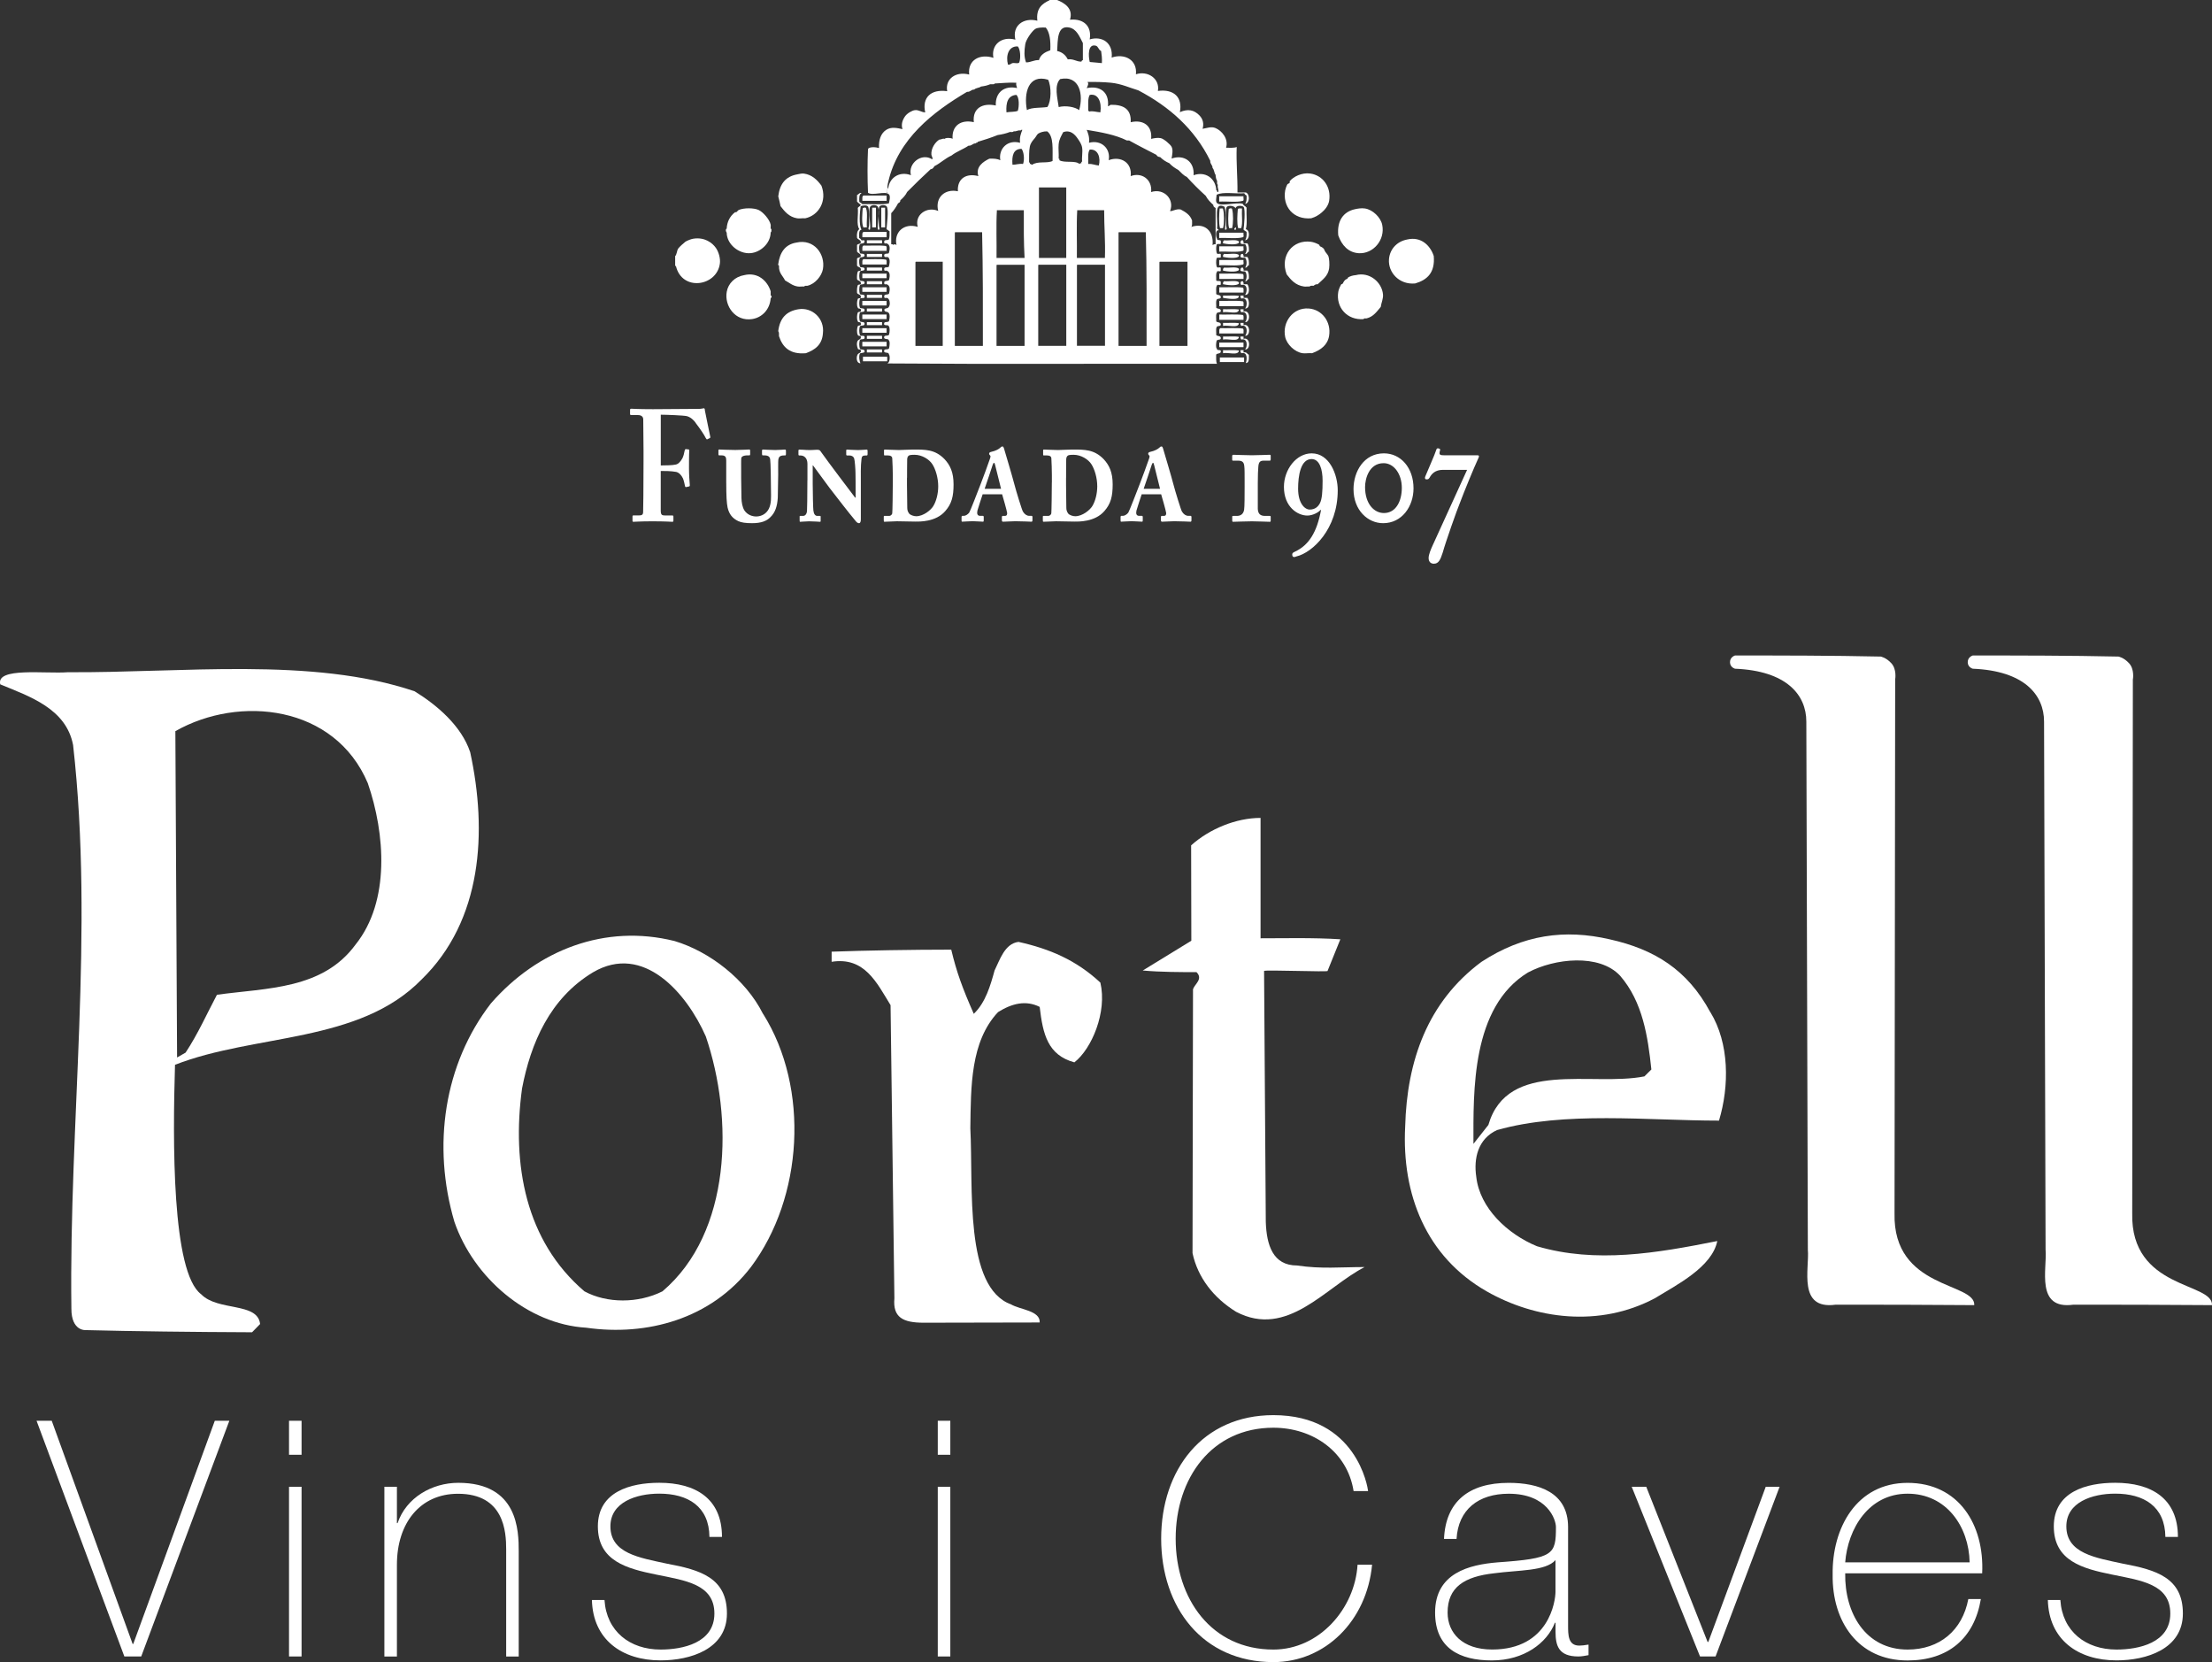 <?xml version="1.0" encoding="UTF-8"?><svg id="Capa_2" xmlns="http://www.w3.org/2000/svg" viewBox="0 0 553.72 415.98"><rect x="0" y="0" width="553.72" height="415.98" fill="#333333" stroke="none"/><defs><style>.cls-1{fill-rule:evenodd;}.cls-1,.cls-2{fill:#fff;stroke-width:0px;}</style></defs><g id="Capa_1-2"><polygon class="cls-2" points="33.2 411.43 33.36 411.43 53.77 355.58 57.41 355.58 35.35 414.57 31.13 414.57 9.15 355.58 12.95 355.58 33.2 411.43"/><path class="cls-2" d="m72.35,355.58h3.14v8.51h-3.14v-8.51Zm0,16.52h3.14v42.47h-3.14v-42.47Z"/><path class="cls-2" d="m96.22,372.1h3.14v9.09h.17c2.15-6.36,8.59-10.08,15.2-10.08,14.96,0,15.12,11.98,15.12,17.19v26.28h-3.14v-26.85c0-4.38-.5-13.88-12.06-13.88-9.5,0-15.29,7.35-15.29,17.76v22.97h-3.14v-42.47Z"/><path class="cls-2" d="m151.32,400.44c.5,7.85,6.36,12.4,14.04,12.4,5.54,0,13.47-1.65,13.47-9.01s-7.27-8.26-14.54-9.75c-7.35-1.49-14.63-3.39-14.63-12.07s8.18-10.91,15.37-10.91c9.01,0,15.7,3.88,15.7,13.55h-3.14c-.08-7.69-5.45-10.83-12.56-10.83-5.78,0-12.23,2.15-12.23,8.18,0,6.78,7.27,7.85,14.13,9.34,8.43,1.57,15.04,3.55,15.04,12.48s-9.17,11.73-16.61,11.73c-9.67,0-16.94-5.2-17.19-15.12h3.14Z"/><path class="cls-2" d="m234.75,355.58h3.14v8.51h-3.14v-8.51Zm0,16.52h3.14v42.47h-3.14v-42.47Z"/><path class="cls-2" d="m338.84,373.18c-1.57-9.92-10.25-15.86-20.08-15.86-15.45,0-24.46,12.64-24.46,27.76s9,27.76,24.46,27.76c11.49,0,20.41-10.25,21.07-21.24h3.64c-1.32,14.05-11.74,24.38-24.71,24.38-17.68,0-28.09-13.63-28.09-30.9s10.41-30.91,28.09-30.91c20.9,0,23.63,18.18,23.71,19.01h-3.63Z"/><path class="cls-2" d="m392.53,406.72c0,2.48,0,5.13,2.81,5.13.58,0,1.32-.08,2.31-.25v2.64c-.91.17-1.73.33-2.56.33-4.96,0-5.7-2.73-5.7-6.2v-2.23h-.16c-1.98,5.04-7.69,9.42-15.78,9.42s-14.21-3.06-14.21-11.98c0-9.92,8.59-11.98,15.62-12.56,14.05-.99,14.63-1.9,14.63-8.84,0-1.9-2.15-8.34-11.82-8.34-7.6,0-12.64,3.97-13.06,11.32h-3.14c.41-9.33,6.19-14.04,16.19-14.04,7.44,0,14.87,2.31,14.87,11.07v24.54Zm-3.14-16.28c-2.48,2.81-9.25,2.48-15.37,3.31-7.44.82-11.65,3.47-11.65,9.83,0,5.12,3.72,9.25,11.15,9.25,14.3,0,15.86-12.23,15.86-14.46v-7.93Z"/><polygon class="cls-2" points="429.45 414.57 425.56 414.57 408.46 372.1 412.1 372.1 427.46 410.94 427.63 410.94 442.01 372.1 445.48 372.1 429.45 414.57"/><path class="cls-2" d="m461.9,393.75c-.17,10,5.12,19.09,15.62,19.09,8.01,0,13.71-4.79,15.2-12.64h3.14c-1.65,9.91-8.26,15.37-18.34,15.37-12.4,0-18.92-9.75-18.76-21.48-.17-11.65,5.95-22.97,18.76-22.97s19.25,10.49,18.67,22.64h-34.29Zm31.15-2.73c-.17-8.92-5.79-17.19-15.53-17.19s-14.96,8.76-15.62,17.19h31.15Z"/><path class="cls-2" d="m515.76,400.44c.5,7.85,6.36,12.4,14.05,12.4,5.54,0,13.47-1.65,13.47-9.01s-7.27-8.26-14.54-9.75c-7.35-1.49-14.62-3.39-14.62-12.07s8.18-10.91,15.37-10.91c9.01,0,15.7,3.88,15.7,13.55h-3.14c-.09-7.69-5.45-10.83-12.56-10.83-5.78,0-12.23,2.15-12.23,8.18,0,6.78,7.28,7.85,14.13,9.34,8.43,1.57,15.04,3.55,15.04,12.48s-9.18,11.73-16.61,11.73c-9.67,0-16.94-5.2-17.19-15.12h3.14Z"/><path class="cls-1" d="m117.69,188.2c4.34,19.96,3.04,42.17-12.15,56.93-15.63,16.05-41.77,13.55-61.73,21.36-.57,18.73-.85,52.02,6.57,57.45,4.17,4.28,14.14,1.91,14.73,7.43l-2.01,2.06c-15-.06-29.74-.24-41.65-.54,0,0-3.59.31-3.58-5.37-.62-46.75,5.71-94.22.43-141.05-1.74-9.12-10.85-12.15-18.23-15.19-1.14-4.37,11.29-2.6,16.92-3.04,28.25.2,61.19-3.91,86.8,4.77,5.64,3.47,11.72,8.68,13.89,15.19m-73.78-5.21l.43,81.67,2.13-1.22c3.05-4.58,5.5-10.07,7.85-14.48,12.59-1.73,26.47-1.3,34.72-12.59,8.68-10.85,7.38-27.78,3.04-40.36-8.25-19.53-32.12-22.13-48.17-13.02"/><path class="cls-1" d="m191.02,253.74c11.72,18.66,9.98,46-3.04,63.36-9.98,13.02-26.04,17.36-41.23,15.19-14.76-.87-28.21-12.59-32.99-26.47-5.64-19.1-2.6-39.49,9.11-54.68,11.72-13.45,28.64-19.96,46-15.62,8.68,2.6,17.8,9.55,22.13,18.23m-42.53-10.42c-10.85,6.51-15.62,17.79-17.79,29.08-2.6,19.1.87,38.19,15.62,50.78,5.64,3.04,13.45,3.04,19.53,0,17.36-14.76,17.79-43.4,10.85-63.8-4.78-10.85-15.62-23.44-28.21-16.06"/><path class="cls-1" d="m428.14,253.3c4.78,7.81,4.78,18.48,2.17,27.16-17.96,0-38.62-2.42-55.55,2.36-4.78,2.17-5.91,7.1-5.21,11.72.87,7.81,7.81,14.32,15.19,17.36,14.76,4.34,29.95,1.73,45.14-1.3-1.3,6.51-10.2,11-15.63,14.32-13.89,7.38-29.91,5.22-42.1-1.73-15.19-8.68-21.27-24.31-20.4-41.23.43-16.49,5.64-31.25,19.09-41.23,10.44-6.81,20.83-8.25,32.12-5.64,11.21,2.5,19.45,7.61,25.17,18.23m-45.57-9.98c-14.32,8.68-13.72,29.92-13.72,42.94l3.74-4.74c4.77-16.49,26.04-9.55,39.06-12.15l1.74-1.73c-.87-8.24-2.17-16.93-7.81-23.44-5.21-5.64-16.49-4.34-23-.87"/><path class="cls-2" d="m275.45,245.92c1.74,7.38-2.18,16.6-6.51,19.96-6.66-1.83-7.88-7.02-8.68-13.88-3.47-1.74-6.95-.87-10.42,1.3-6.94,7.38-6.79,18.69-6.94,29.08.76,14.86-1.56,39.82,10.22,44.09,2.17,1.3,7.33,1.53,7.14,4.51l-29.04.06c-5.19,0-7.76-1.33-7.33-6.1l-.96-73.38c-3.47-5.64-6.51-12.15-14.75-10.85v-2.53c8.39-.31,20.4-.51,29.94-.51,1.34,5.62,2.79,9.59,5.64,16.06,2.95-2.81,4.17-7.08,5.21-10.85,1.3-2.6,2.51-6.71,5.98-7.15,7.81,1.74,14.42,4.54,20.49,10.18"/><path class="cls-2" d="m315.53,234.83c5.16,0,13.48-.19,19.99.25-.06.15-3.2,7.92-3.2,7.92.3.31-15.56-.32-15.89,0l.43,62.83c.2,5.7,1.72,10.89,7.83,10.89,6.11.91,10.84.39,16.91.39-9.89,5.1-19.35,17.92-32.17,11.2-5.64-3.47-9.61-8.6-10.91-14.68l.12-66.06c.43-1.3,2.6-2.54.87-4.27-3.73,0-8.92,0-13.45-.41l12.16-7.45-.05-23.87c4.63-4.15,11.3-6.87,17.38-6.87v30.13Z"/><path class="cls-2" d="m474.41,169.96l-.16,133.68c-.45,19.16,20.24,17.2,19.96,23-13.56-.11-22.78-.11-34.72-.11-9.55,1.3-6.51-9.01-6.94-13.78l-.38-132.15c0-6.72-4.98-12.72-17.85-13.24,0,0-1.26-.33-1.26-1.64s1.26-1.67,1.26-1.67c11.48,0,24.09,0,36.46.27,0,0,1.31.19,2.67,1.67,1.39,1.51.97,3.97.97,3.97"/><path class="cls-2" d="m533.91,169.96l-.16,133.68c-.45,19.16,20.24,17.2,19.97,23-13.57-.11-22.78-.11-34.72-.11-9.55,1.3-6.51-9.01-6.94-13.78l-.38-132.15c0-6.72-4.98-12.72-17.85-13.24,0,0-1.26-.33-1.26-1.64s1.26-1.67,1.26-1.67c11.48,0,24.09,0,36.46.27,0,0,1.31.19,2.67,1.67,1.39,1.51.97,3.97.97,3.97"/><rect class="cls-2" x="216.02" y="89.28" width="6.07" height="1.14"/><rect class="cls-2" x="305.36" y="89.47" width="6.07" height="1.14"/><path class="cls-1" d="m165.41,103.79c1.28,0,5.66.16,6.53.36.88.24,1.75.95,2.29,1.82,1.21,1.59,2.09,2.93,2.43,3.65.2.32.27.4.4.32l.64-.32c.1-.04.14-.16.1-.31-.13-.48-1.21-5.95-1.35-6.58,0-.32-.07-.48-.2-.56-.14,0-.67.16-1.28.16-2.16,0-11.05.08-11.52.08-3.84,0-5.12-.12-5.46-.12-.13,0-.27.08-.27.24v1.15c0,.12.14.2.27.2h1.68c.88,0,1.35.4,1.35,1.11,0,.44.07,6.06.07,7.81v2.77c0,6.82-.07,11.81-.1,12.6-.03.67-.3.83-1.11.83h-1.35c-.14,0-.2.08-.2.24v1.07c0,.2.07.28.2.28.47,0,1.75-.12,4.78-.12,3.3,0,4.65.12,4.99.12.2,0,.27-.08.27-.32v-.99c0-.2-.07-.27-.27-.27h-1.82c-.81,0-1.08-.16-1.08-1.27v-9.87c1.01,0,2.59,0,3.87.24.67.16,1.28.75,1.69,1.62.17.36.47,1.58.5,1.86.03.24.14.32.27.32l.74-.16c.14-.04.24-.12.2-.39-.07-.79-.2-2.69-.2-4.12,0-.56,0-3.8.07-4.52,0-.16-.07-.24-.2-.24l-.67-.08c-.13,0-.24.16-.27.32-.13.72-.33,1.51-.6,2.02-.57.99-1.11,1.47-1.79,1.55-.54.16-2.66.2-3.6.2v-12.68Z"/><path class="cls-1" d="m181.8,120.83c0,3.37.1,5.07.34,6.22.37,1.58,1.15,2.65,2.66,3.37.78.36,1.85.52,3.47.52,2.29,0,3.67-.56,4.58-1.51,1.25-1.19,1.72-2.81,1.85-4.87.03-.99.1-5.39.1-5.75,0-.44-.03-3.45.03-3.76.1-.44.17-1.07,1.41-1.07h.3c.14,0,.2-.12.2-.28v-.87c0-.2-.07-.32-.23-.32-.2,0-1.55.12-2.46.12-1.05,0-2.93-.12-3.1-.12-.13,0-.2.12-.2.24v.91c0,.2.07.31.2.31h.37c1.08,0,1.41.4,1.48,1.07.07.43.1,1.66.14,3.6l.07,5.43c.03,1.58-.2,3.09-1.08,4.04-.67.76-1.65,1.15-2.66,1.15-.91,0-2.12-.36-2.9-1.47-.54-.83-.74-2.06-.77-3.17,0-.56-.07-3.73-.07-5.03v-1.58c0-1.47-.03-2.82.03-3.33.03-.32.4-.71,1.55-.71h.47c.13,0,.2-.12.2-.24v-.95c0-.2-.07-.28-.23-.28-.2,0-2.19.12-3.5.12-1.65,0-3.8-.12-4.01-.12-.14,0-.2.08-.2.2v1.03c0,.16.07.24.2.24h.61c1.01,0,1.14.56,1.14,1.27v5.59Z"/><path class="cls-1" d="m202.11,120.2c0,4.44-.07,7.25-.1,7.73-.1.91-.61,1.19-.94,1.19h-.77c-.1,0-.13.04-.13.12v1.03c0,.24.03.32.1.32.27,0,1.79-.12,2.26-.12,1.15,0,2.49.12,2.73.12.17,0,.17-.08.17-.24v-.99c0-.16,0-.24-.17-.24h-.67c-.5,0-.88-.44-.98-1.35-.06-.36-.17-4.32-.17-6.7v-4.6h.07c.47.59,3.34,4.6,4.14,5.63,2.19,2.81,4.38,5.71,6.63,8.4.17.2.44.44.74.44.34,0,.47-.4.47-.95v-9.27c0-1.58-.07-4.08.17-5.9.07-.55.24-.83.98-.83h.34c.13,0,.2-.12.2-.28v-.83c0-.28-.07-.36-.24-.36-.24,0-1.41.12-2.12.12-1.08,0-2.53-.12-2.76-.12-.17,0-.23.08-.23.2v.99c0,.2.07.28.23.28h.57c.54,0,1.01.24,1.18.71.17.48.34,2.77.34,3.72.03,1.23.03,3.09.03,4.76v1.35h-.13c-.51-.64-3.44-4.6-4.01-5.31-.67-.83-4.58-6.18-4.68-6.34-.14-.24-.4-.32-.88-.32-.4,0-1.11.08-1.65.08-.64,0-1.31-.04-1.82-.08-.5,0-.87-.04-.94-.04-.14,0-.2.12-.2.24v.99c0,.16.07.24.2.24h.3c.94,0,1.75.67,1.75,2.1v4.12Z"/><path class="cls-1" d="m223.49,120.75c0,1.98-.07,7.37-.14,7.73-.03.2-.3.63-.74.63h-1.21c-.13,0-.17.08-.17.2v.91c0,.28.03.36.17.36.17,0,2.69-.12,3.13-.12.64,0,3.97.08,4.58.08.94,0,5.15.16,7.54-2.66,1.58-1.82,2.05-3.64,2.05-6.65s-.84-4.83-2.32-6.38c-2.36-2.38-4.72-2.34-7.81-2.34-.74,0-2.96.12-3.54.12-.81,0-3.33-.12-3.57-.12-.13,0-.17.08-.17.24v.95c0,.2.03.28.14.28h.81c.77,0,1.08.32,1.11.67.07.63.14,3.61.14,4.28v1.82Zm3.57-1.19c0-.43,0-3.57.03-4.63.03-.44.14-.75.47-.95.34-.16,1.04-.16,1.38-.16,1.92,0,3.7,1.19,4.44,2.34.81,1.23,1.48,3.41,1.48,5.55,0,1.82-.47,3.68-1.21,4.91-.6,1.03-2.49,2.58-4.31,2.58-.57,0-1.48-.28-1.79-.71-.34-.48-.44-.91-.44-1.43-.03-1.27-.07-5.39-.07-5.7v-1.79Z"/><path class="cls-1" d="m250.86,123.72c.24.79,1.15,3.96,1.25,4.64.03.39-.07.75-.54.75h-.57c-.1,0-.2.12-.2.27v.79c0,.2.03.4.27.4.44,0,2.43-.12,3.07-.12,1.89,0,3.67.12,4.07.12.17,0,.24-.16.24-.36v-.87c0-.12-.1-.24-.24-.24h-.57c-.57,0-1.15-.36-1.58-1.07-.23-.36-1.68-5.03-2.19-7.01-.4-1.59-2.09-7.25-2.56-8.84-.1-.28-.17-.44-.37-.44-.24,0-.37.12-.51.28-.37.36-1.18.83-2.32,1.07-.3.08-.51.2-.51.44,0,.2.14.36.27.48.14.12.07.39,0,.63-.2.67-2.19,6.06-2.43,6.62-.77,1.98-2.59,6.73-2.83,7.05-.34.43-.91.79-1.31.79h-.4c-.13,0-.2.12-.2.27v.79c0,.2,0,.4.13.4.3,0,1.99-.12,2.63-.12.54,0,2.32.12,2.59.12.17,0,.2-.12.2-.28v-.91c0-.16-.07-.27-.24-.27h-.67c-.67,0-.84-.52-.67-1.31.1-.43,1.15-3.6,1.31-4.08h4.88Zm-4.38-1.39c.17-.4,1.92-5.71,2.02-6.02.13-.32.2-.47.34-.47.1,0,.17.16.27.56.13.48,1.35,5.39,1.48,5.94h-4.11Z"/><path class="cls-1" d="m263.3,120.75c0,1.98-.07,7.37-.13,7.73-.03.2-.3.63-.74.63h-1.21c-.13,0-.17.08-.17.2v.91c0,.28.03.36.17.36.17,0,2.69-.12,3.13-.12.64,0,3.97.08,4.58.08.94,0,5.15.16,7.55-2.66,1.58-1.82,2.05-3.64,2.05-6.65s-.84-4.83-2.32-6.38c-2.36-2.38-4.72-2.34-7.81-2.34-.74,0-2.96.12-3.54.12-.81,0-3.33-.12-3.57-.12-.13,0-.17.08-.17.24v.95c0,.2.03.28.14.28h.81c.77,0,1.08.32,1.11.67.07.63.13,3.61.13,4.28v1.82Zm3.57-1.19c0-.43,0-3.57.03-4.63.03-.44.14-.75.47-.95.34-.16,1.04-.16,1.38-.16,1.92,0,3.7,1.19,4.44,2.34.81,1.23,1.48,3.41,1.48,5.55,0,1.82-.47,3.68-1.21,4.91-.61,1.03-2.49,2.58-4.31,2.58-.57,0-1.48-.28-1.78-.71-.34-.48-.44-.91-.44-1.43-.03-1.27-.07-5.39-.07-5.7v-1.79Z"/><path class="cls-1" d="m290.67,123.72c.24.79,1.15,3.96,1.25,4.64.03.39-.07.75-.54.75h-.57c-.1,0-.2.12-.2.27v.79c0,.2.03.4.27.4.44,0,2.43-.12,3.06-.12,1.89,0,3.67.12,4.08.12.17,0,.23-.16.23-.36v-.87c0-.12-.1-.24-.23-.24h-.57c-.57,0-1.15-.36-1.58-1.07-.23-.36-1.68-5.03-2.19-7.01-.4-1.59-2.09-7.25-2.56-8.84-.1-.28-.17-.44-.37-.44-.23,0-.37.12-.51.28-.37.36-1.18.83-2.32,1.07-.3.08-.5.2-.5.44,0,.2.13.36.27.48.13.12.07.39,0,.63-.2.67-2.19,6.06-2.43,6.62-.77,1.98-2.59,6.73-2.83,7.05-.34.43-.91.79-1.32.79h-.4c-.14,0-.2.12-.2.27v.79c0,.2,0,.4.13.4.3,0,1.99-.12,2.63-.12.54,0,2.32.12,2.59.12.17,0,.2-.12.2-.28v-.91c0-.16-.07-.27-.24-.27h-.67c-.67,0-.84-.52-.67-1.31.1-.43,1.15-3.6,1.31-4.08h4.88Zm-4.38-1.39c.17-.4,1.92-5.71,2.02-6.02.13-.32.2-.47.33-.47.1,0,.17.16.27.56.13.48,1.35,5.39,1.48,5.94h-4.11Z"/><path class="cls-1" d="m311.56,121.74c0,1.9,0,5.23-.13,5.87-.2,1.11-.94,1.51-1.82,1.51h-.88c-.2,0-.27,0-.27.24v.91c0,.24.07.32.2.32.27,0,3.44-.12,4.72-.12,1.15,0,4.24.12,4.51.12.14,0,.2-.08.2-.32v-.91c0-.16-.07-.24-.2-.24h-1.21c-1.15,0-1.75-.48-1.82-1.74v-6.42c0-1.94.07-3.6.13-4.08.07-1.27.47-1.59,1.35-1.59h1.48c.2,0,.27-.08.27-.32v-.91c0-.16-.07-.24-.27-.24-.34,0-3.17.12-4.45.12-1.08,0-4.31-.12-4.65-.12-.2,0-.27.16-.27.32v.95c0,.12.07.2.14.2h1.35c1.15,0,1.48.48,1.55,1.51.07.48.07,1.98.07,3.25v1.71Z"/><path class="cls-1" d="m330.68,127.69c-1.01,5.39-2.96,8.72-6.53,10.38-.54.24-.67.4-.67.71,0,.39.14.63.47.63.27,0,.27-.08.61-.16,3.98-.95,10.31-6.82,10.31-16.56,0-3.84-2.02-9.23-6.53-9.23-3.84,0-6.94,4.04-6.94,8.4,0,5.03,3.44,7.17,5.86,7.17,1.41,0,2.9-.87,3.3-1.42l.13.08Zm-2.83-.16c-1.15,0-2.9-1.43-2.9-5.23,0-3.21.61-7.41,3.37-7.41,2.02,0,2.76,2.62,2.76,5.39s-.14,4.63-.67,5.66c-.41.79-1.15,1.59-2.56,1.59"/><path class="cls-1" d="m346.43,113.46c-4.99,0-7.61,4.52-7.61,8.96,0,5.27,3.57,8.52,7.41,8.52,4.72,0,7.61-4.2,7.61-8.72,0-5.19-3.23-8.76-7.41-8.76m4.48,8.64c0,3.29-1.45,6.3-4.48,6.3-2.46,0-4.72-2.3-4.72-6.5,0-2.14,1.04-5.98,4.65-5.98,2.56,0,4.55,2.69,4.55,6.18"/><path class="cls-1" d="m358.95,141.08c1.15,0,1.62-.95,2.22-2.85.67-2.46,3.57-10.7,4.31-12.44.94-2.53,3.37-8.48,4.65-11.25.17-.36.13-.6-.27-.6h-8.48c-.67,0-1.15-.08-1.01-.71,0-.32.14-.48.14-.71s-.47-.32-.61-.32-.34.16-.4.48c-.27.95-2.22,5.31-2.69,6.5-.2.4-.13.79.27.79.47,0,.54-.08.81-.48.47-.87,1.35-1.9,3.3-1.9h6.06c-1.15,2.5-7.55,16.53-8.62,18.9-.47,1.03-1.01,2.3-1.01,3.17,0,.79.4,1.43,1.35,1.43"/><path class="cls-1" d="m205.63,46.48c1.48,3.84-.7,7.45-4.08,8.16-.73-.07-1.38.1-1.99,0-2.05-.33-3.15-1.72-4.17-3.04-.18-.83-.35-1.67-.57-2.46.36-3.07,1.79-4.96,4.74-5.5.59-.11,1.15-.27,1.71-.19,2,.28,3.28,1.56,4.37,3.03"/><path class="cls-1" d="m328.26,54.63c-4.53.41-7.26-2.99-6.54-7.02.06-.35.34-1.15.57-1.52.04-.06.48-.2.57-.38.04-.09-.06-.31,0-.38.91-1.1,3-2.19,5.12-1.9,3.19.44,5.3,3.38,4.74,6.83-.19,1.17-1.04,2.27-1.99,3.03-.63.51-1.41,1.02-2.47,1.33"/><path class="cls-1" d="m222.13,47.43v.76c-.3.1-.3-.86,0-.76"/><path class="cls-1" d="m221.94,48.94v1.33h-6.07c.02-.52-.12-1.2.29-1.33h5.79Z"/><path class="cls-1" d="m311.28,49.13c-.1.34.22,1.1-.19,1.14-1.59.44-3.99.06-5.89.19v-1.33h6.07Z"/><path class="cls-1" d="m217,56.91c-.29-.09-.96.2-.95-.19-.38-1.11-.19-3.28-.09-4.55,0-.21.87-.37.85,0,.44,1.2.06,3.22.19,4.74"/><rect class="cls-2" x="218.33" y="51.98" width=".95" height="4.93"/><rect class="cls-2" x="220.61" y="51.98" width=".95" height="4.93"/><path class="cls-1" d="m192.92,57.1c-.06.21.18.14.19.28,0,.33.05.68-.19.76-.02,2.79-2.58,5.01-5.03,5.22-2.89.25-5.94-2.18-5.98-5.12-.08-.23-.28-.35-.19-.76-.05-.21.18-.14.19-.29.09-1.68.82-3.11,2.09-4.08.05-.04.22.02.28,0,.22-.06.4-.46.67-.57,1.29-.54,3.7-.54,4.93,0,1.08.48,2.78,2.36,3.04,3.7.05.29-.04.57,0,.85"/><path class="cls-1" d="m306.16,57.1h-.76c-.36-1.25-.21-3.53-.09-4.93.26.09.89-.19.85.19.33,1.16.3,3.58,0,4.74"/><path class="cls-1" d="m308.44,57.1h-.76c-.36-1.19-.21-3.4-.1-4.74,0-.21.88-.37.85,0,.33,1.16.3,3.58,0,4.74"/><path class="cls-1" d="m310.9,52.17c-.11,1.6.23,3.65-.19,4.93h-.76c-.36-1.19-.21-3.4-.09-4.74.1-.31.66-.16,1.04-.19"/><path class="cls-1" d="m335,58.9c-.35-3.65,1.28-5.91,4.17-6.54.73-.16,1.6-.31,2.47-.19,2.01.28,3.98,2.26,4.36,4.08.8,3.8-2.26,7.34-5.88,7.12-2.6-.16-4.25-1.99-5.12-4.46"/><path class="cls-1" d="m309.19,56.91c.34-.09.14.37.19.57h-.38c-.13-.39.21-.3.19-.57"/><path class="cls-1" d="m221.94,58.05v1.33h-6.07c.02-.52-.12-1.19.29-1.33h5.79Z"/><path class="cls-1" d="m311.28,58.24c-.1.34.22,1.1-.19,1.14-1.59.44-3.99.07-5.89.19v-1.33h6.07Z"/><path class="cls-1" d="m169.01,66.58v-2.47c.42-.4.42-1.4.76-1.9.25-.37,1.49-1.5,1.8-1.71.54-.35,1.49-.68,1.99-.76,2.9-.46,4.85,1.12,5.69,2.37.67,1.01,1.13,2.59.95,3.89-.79,5.71-9.5,6.99-11,.57h-.19Z"/><path class="cls-1" d="m358.9,64.02c.39,4.25-1.67,6.05-4.65,6.92-3.96.38-6.82-2.74-6.55-6.07.2-2.46,1.92-4.43,4.55-4.93,3.53-.82,5.79,1.55,6.64,4.08"/><rect class="cls-2" x="217" y="60.13" width="3.8" height=".76"/><path class="cls-1" d="m310.15,60.42v.29c-.49.71-3.12.4-3.99.19-.07-.42.08-.62.29-.76,1.17.15,2.98-.32,3.7.28"/><path class="cls-1" d="m311.1,60.13c.08.23.28.35.19.76h.95c.38.45.43,1.21.38,2.09-.44.07-.36.65-.95.57.51-.53.51-1.94,0-2.47-.47.02-.91.03-1.14-.19-.05-.49.08-.81.57-.76"/><path class="cls-1" d="m201.35,71.71c-.59-.05-1.12.07-1.61,0-1.38-.19-2.2-1-3.22-1.52-.55-1.16-1.58-1.83-1.52-3.6.07-.29-.33-.12-.19-.47.4-2.92,1.7-4.94,4.55-5.41,4.39-1.01,7.3,2.88,6.64,6.64-.31,1.73-1.96,3.73-3.89,4.17-.28.06-.66-.12-.76.19"/><path class="cls-1" d="m329.87,71.14c-.53-.06-.77.18-1.05.38-.36.02-.86-.1-.95.19-.48-.04-1.01.06-1.42,0-2.18-.3-3.3-1.67-4.36-3.04-1.79-4.76,1.59-8.78,6.07-8.16.65.09,1.47.39,2.09.76.03.01.06.32.19.38.38.17.95.39,1.14,1.04.11.36.78,1,.95,1.42.21.51.32,2.06.19,3.03-.27,1.93-1.62,2.82-2.85,3.98"/><path class="cls-1" d="m221.75,61.56c.33.14.14.81.19,1.23h-6.07c.02-.52-.12-1.19.29-1.33,1.84.06,3.92-.12,5.6.1"/><path class="cls-1" d="m311.28,61.65c-.1.34.22,1.1-.19,1.14-1.59.44-3.99.07-5.89.19v-1.33h6.07Z"/><rect class="cls-2" x="217" y="63.55" width="3.8" height=".76"/><path class="cls-1" d="m310.15,63.83v.28c-.49.7-3.12.4-3.99.19-.07-.42.08-.62.29-.76,1.17.15,2.98-.32,3.7.28"/><path class="cls-1" d="m311.1,63.55c.08.23.28.35.19.76h.95c.38.45.43,1.21.38,2.09-.44.07-.36.65-.95.57.51-.53.51-1.94,0-2.47-.47.02-.91.02-1.14-.19-.05-.49.08-.81.57-.76"/><path class="cls-1" d="m221.75,64.97c.33.14.14.81.19,1.23h-6.07c.02-.52-.12-1.19.29-1.33,1.84.06,3.92-.13,5.6.1"/><path class="cls-1" d="m311.28,65.07c-.1.34.22,1.1-.19,1.14-1.59.44-3.99.06-5.89.19v-1.33h6.07Z"/><rect class="cls-2" x="217" y="66.96" width="3.8" height=".76"/><path class="cls-1" d="m310.15,67.25v.29c-.49.7-3.12.4-3.99.19-.07-.42.08-.62.29-.76,1.17.15,2.98-.32,3.7.28"/><path class="cls-1" d="m311.1,66.96c.08.23.28.35.19.76h.95c.38.45.43,1.21.38,2.09-.44.07-.36.65-.95.57.51-.53.51-1.94,0-2.46-.47.02-.91.02-1.14-.19-.05-.49.08-.81.57-.76"/><rect class="cls-2" x="215.86" y="68.48" width="6.07" height="1.14"/><path class="cls-1" d="m311.1,68.58c.33.14.14.81.19,1.23h-6.07v-1.33c1.93.06,4.11-.13,5.88.09"/><path class="cls-1" d="m192.92,72.94v.85c-.12.31.31.07.19.38.08.3-.08.36-.19.47-.2,2.8-2.13,4.83-4.65,5.22-4.19.64-6.98-3.27-6.35-6.83.37-2.1,2.04-3.78,4.37-4.17,3.47-.84,5.86,1.51,6.64,4.08"/><path class="cls-1" d="m345.62,76.83c-1,1.19-1.83,2.42-3.51,2.85-.26.06-.67-.12-.76.19-4.17.31-6.98-2.96-6.35-6.83.09-.55.4-1.28.76-1.9-.01.02.33-.09.38-.19.23-.48.49-.97,1.05-1.14.16-.05.23-.35.28-.38.48-.29,1.17-.52,1.9-.57,3.47-.91,6.57,1.8,6.83,4.84.09,1.06-.41,2.01-.57,3.13"/><rect class="cls-2" x="217" y="70.38" width="3.8" height=".76"/><path class="cls-1" d="m310.15,70.66v.28c-.49.71-3.12.4-3.99.19-.07-.42.08-.62.29-.76,1.17.15,2.98-.32,3.7.28"/><path class="cls-1" d="m311.1,70.38c.08.23.28.35.19.76h.95c.53.61.71,2.76-.57,2.66.57-.68.72-2.92-.95-2.47-.3-.29-.27-1.08.38-.95"/><rect class="cls-2" x="215.86" y="71.9" width="6.07" height="1.14"/><path class="cls-1" d="m311.1,71.99c.33.14.14.81.19,1.23h-6.07v-1.33c1.93.06,4.11-.13,5.88.09"/><rect class="cls-2" x="217" y="73.79" width="3.8" height=".76"/><path class="cls-1" d="m306.16,73.98c1.3.06,2.85-.13,3.99.09,0,1.24-3.2.58-3.99.48v-.57Z"/><path class="cls-1" d="m310.53,73.98h.76v.57h.95c.53.61.71,2.76-.57,2.65.65-.61.67-2.96-.95-2.47-.08-.23-.28-.34-.19-.76"/><rect class="cls-2" x="215.86" y="75.31" width="6.07" height="1.14"/><path class="cls-1" d="m311.1,75.4c.33.14.14.81.19,1.23h-6.07v-1.33c1.93.06,4.11-.13,5.88.1"/><path class="cls-1" d="m206,83.37c-.18,2.92-2,4.2-4.27,5.03-4.01.34-5.83-1.51-6.73-4.27,0-.48.05-1-.19-1.23.4-3.3,2.05-5,5.03-5.5,3.48-.58,6.59,2.31,6.16,5.97"/><rect class="cls-2" x="217" y="77.21" width="3.8" height=".76"/><path class="cls-1" d="m328.45,88.4c-.87-.08-1.64.1-2.37,0-1.99-.28-3.98-2.23-4.37-4.08-.77-3.7,1.96-7.4,5.88-7.11,3.37.24,5.68,3.36,5.12,6.83-.36,2.25-2.01,3.54-4.27,4.36"/><path class="cls-1" d="m310.15,77.49c-.2,1.35-2.73.37-3.99.66v-.76c1.3.06,2.85-.13,3.99.09"/><path class="cls-1" d="m310.53,77.4h.76v.57c1.74-.52,1.8,2.74.38,2.66.65-.61.67-2.96-.95-2.47-.08-.23-.28-.35-.19-.76"/><rect class="cls-2" x="215.86" y="78.72" width="6.07" height="1.14"/><path class="cls-1" d="m311.1,78.82c.33.14.14.81.19,1.23h-6.07v-1.33c1.93.06,4.11-.13,5.88.1"/><rect class="cls-2" x="217" y="80.62" width="3.8" height=".76"/><path class="cls-1" d="m310.15,80.91c-.2,1.34-2.73.36-3.99.66v-.76c1.3.06,2.85-.13,3.99.09"/><path class="cls-1" d="m310.53,80.81h.76v.57c1.71-.55,1.85,2.79.38,2.66.65-.61.67-2.96-.95-2.47-.08-.23-.28-.35-.19-.76"/><rect class="cls-2" x="215.86" y="82.14" width="6.07" height="1.14"/><path class="cls-1" d="m311.1,82.23c.33.14.14.81.19,1.23h-6.07c.02-.52-.12-1.19.29-1.33,1.83.06,3.92-.13,5.6.1"/><rect class="cls-2" x="217" y="84.04" width="3.8" height=".76"/><path class="cls-1" d="m310.15,84.32c-.2,1.35-2.73.36-3.99.66v-.76c1.3.06,2.85-.13,3.99.09"/><path class="cls-1" d="m310.53,84.23h.76v.57c1.71-.55,1.85,2.79.38,2.66.65-.61.67-2.96-.95-2.47-.08-.23-.28-.35-.19-.76"/><rect class="cls-2" x="215.86" y="85.55" width="6.07" height="1.14"/><rect class="cls-2" x="305.21" y="85.74" width="6.07" height="1.14"/><rect class="cls-2" x="217" y="87.45" width="3.8" height=".76"/><path class="cls-1" d="m310.15,87.74c-.2,1.35-2.73.36-3.99.66v-.76c1.3.06,2.85-.12,3.99.1"/><path class="cls-1" d="m310.53,87.64h.76v.57c.82-.19.88.39,1.33.57,0,.94.16,2.05-.76,2.09.32-.93.47-2.88-1.14-2.47-.08-.23-.28-.35-.19-.76"/><path class="cls-1" d="m262.72,0h1.9c1.86.75,4.08,2.1,3.23,4.93,3.56-.33,5.49,1.75,4.93,4.93,3.09-.93,5.89.84,5.5,4.55,3.17-1.11,6.45.52,6.07,4.18,2.97-.97,6.05,1.1,5.5,4.17,4.07-.54,6.22,1.67,5.5,5.31,2-.88,3.56-.59,4.93.85.84.88,1.13,2.02.76,3.32,1.11-.18,2.14-.64,3.23-.19,1.57.66,3.32,2.67,2.65,4.93.93-.02,2,.1,2.66-.19-.15,4,.24,7.47.19,11.38h2.09c1.04.33,1.06,2.74-.19,2.85.38-.44.43-1.21.38-2.09-.27-.11-.46-.3-.57-.57-2.23.2-5.3-.43-6.92.38-.06.74-.33,1.66.09,2.09.95.94,4.97-.31,6.46.19.16.47.7.56.94.95-.1,1.76.23,3.95-.19,5.4,1.11.2,1.03,2.75-.19,2.75.38-.45.43-1.21.38-2.09-.25-.19-.57-.32-.76-.57.12-.71.54-5.16,0-5.69-.33-.33-1.88-.46-1.99.38-.27-.65-1.72-.84-2.18-.38-.44.44-.25,3.45-.19,4.65.02.34.42,1.23-.28,1.04.07-1.29.3-4.25-.09-5.69-2.92-1.55-1.61,3.34-1.9,5.31,0,.33.39.24.38.57-.88-.17-.65,1.73-.38,2.09-.07.58.86.16.95.57v.66c-.18.26-.98-.1-1.05.29-.18.57-.15,1.73.09,2.18.1.31,1-.17.95.28v.67c-.18.26-.98-.1-1.05.28-.18.57-.15,1.73.09,2.18.1.31,1-.18.95.28v.66c-.1.31-1-.17-.95.28-.35.41-.13,1.39-.19,2.09.14.36,1.05-.04,1.14.38v.66c-.1.32-1-.17-.95.29-.35.41-.13,1.39-.19,2.09.3.4,1.31.09,1.14.95-.18.35-.98.1-1.05.57-.22.45-.03,1.3-.09,1.9.3.4,1.31.09,1.14.95-.18.35-.98.1-1.05.57-.22.44-.03,1.29-.09,1.9.3.4,1.31.09,1.14.95-.18.35-.98.1-1.05.57-.22.44-.03,1.29-.09,1.9.3.4,1.31.09,1.14.95-.18.36-.98.1-1.05.57-.1.39-.27,1.66.09,1.9-.07.68,1.21,0,.95.85-.11.49-.96.24-1.14.66,0,.82-.06,1.71.19,2.28-27.47-.06-55.2.13-82.52-.09.64-.16.8-1.78.38-2.37-.08-.61-1.41.01-1.14-.95.21-.39,1.18-.02,1.23-.57.1-.39.27-1.66-.09-1.9-.08-.61-1.41.01-1.14-.95.21-.39,1.18-.03,1.23-.57.13-.45.24-1.69-.09-1.99-.08-.59-1.46.13-1.14-.85.21-.39,1.18-.03,1.23-.57.15-.76.23-1.45-.09-1.9-.38-.52-1.06-.08-1.14-.85.42-.57.72-.08,1.14-.66.36-.5.32-1.45,0-1.9-.28-.39-.25-.28-.57-.38-.08-.02-.6.21-.57-.29-.14-.83,1.08-.32,1.23-.85.26-1.13.22-2.01-.66-2.28-.09-.03-.61.21-.57-.28-.14-.83,1.08-.32,1.23-.85.26-1.13.22-2.01-.66-2.28-.09-.03-.61.21-.57-.28-.15-.75.8-.41,1.14-.66.17-.49.4-1.74,0-2.18-.01-.56-1.18.05-1.14-.57-.15-.75.8-.41,1.14-.66.34-1.05.4-2.17-.57-2.47-.1-.03-.62.21-.57-.28-.15-.75.8-.41,1.14-.66.23-.53.21-1.31.19-2.09-.3-.11-.42-.4-.76-.48.01-.59.67-5.11,0-5.78-.33-.33-1.35-.36-1.71,0-.48.48-.22,3.7-.19,4.93,0,.26.43,1.08-.19.95-.51-.71.71-4.98-.19-5.88-.34-.34-1.33-.38-1.71,0-.79.79.23,5.15-.19,5.88-.62.08-.21-.69-.19-1.04.06-1.34.11-3.61-.19-4.65-.26-.57-1.37-.4-1.9-.19-.24,1.57-.48,4.6.19,5.88-.76.13-.55,1.22-.57,2.09.27.11.46.3.57.57.28.07.89-.2.76.28.05.75-1.12.27-1.23.86-.23.58-.08,1.6.1,2.09.32.22,1.09,0,1.14.47.05.74-1.12.27-1.23.85-.23.58-.08,1.6.1,2.09.32.22,1.09,0,1.14.47.08.68-.87.33-1.14.67-.26.6-.26,1.67,0,2.28.32.22,1.09,0,1.14.47.08.68-.87.33-1.14.67-.26.6-.26,1.67,0,2.28.38.25,1.35-.08,1.14.76-.09.42-.99.02-1.14.38-.26.6-.26,1.67,0,2.28.55.24,1.14,0,1.14.57s-.59.33-1.14.57c-.26.6-.26,1.67,0,2.28.55.24,1.14,0,1.14.57s-.59.33-1.14.57c-.26.6-.26,1.67,0,2.28.14.4,1.19-.11,1.14.47.15.75-.8.41-1.14.67-.26.6-.26,1.67,0,2.28.3.34,1.29-.03,1.14.76-.2.31-.8.21-1.14.38-.41.7-.08,2.11.1,2.47-1,0-1.07-1.38-.76-2.09.27-.6.99-.41.86-1.04.07-.52-.74-.14-.76-.57-.23-.61-.32-1.29-.1-1.8.23-.52.94-.43.86-1.04.07-.52-.74-.14-.76-.57-.31-.53-.22-1.63,0-2.18.19-.28.96.01.76-.66.07-.52-.74-.14-.76-.57-.31-.53-.22-1.63,0-2.18.19-.28.96.02.76-.66.07-.52-.74-.14-.76-.57-.31-.53-.22-1.63,0-2.18.15-.29.92.03.76-.57-.01-.62-.79-.47-.95-.95-.04-.73,0-1.4.19-1.9.15-.29.92.03.76-.57-.01-.62-.79-.47-.95-.95-.04-.73,0-1.4.19-1.9.15-.29.92.03.76-.57-.01-.62-.79-.47-.95-.95v-1.71c.19-.39.97-.17.95-.76-.08-.59-.74-.58-.95-1.04v-1.61c.19-.38.97-.17.95-.76-.08-.59-.74-.58-.95-1.04-.11-1.03.05-1.79.57-2.18-.8-1.1-.19-3.61-.38-5.31.18-.32.62-.39.76-.76-.3-.3-.7-.51-.95-.85v-1.61c.36-.12.71-.74,1.14-.47-.65.26-.61,1.23-.57,2.18.25.19.57.32.76.57,2.17-.1,4.77.22,6.64-.19.16-.7.46-1.82,0-2.28-.91-.91-4.13.44-5.22-.38-.16-3.45-.16-7.56,0-11,.45-.57,2.04-.44,2.75-.19-.1-2.1.49-3.7,1.8-4.55,1.27-.82,2.69-.48,4.08-.19-.4-1.18,0-2.3.66-3.23.52-.73,1.72-1.44,2.47-1.52.95-.1,1.58.52,2.56.57-.84-3.73,1.42-5.88,5.5-5.31-.57-3.06,2.14-5.04,5.5-4.17-.42-3.77,2.82-5.25,6.07-4.18-.63-3.22,1.97-5.5,5.5-4.55-.86-3.47,2-5.62,5.5-4.74-.36-3.08,1.18-4.26,3.04-5.12m-.95,6.83c-1.1-.04-2.11,0-2.66.38-.81.55-2.29,2.65-2.46,3.79-.26,1.7-.34,3.05.19,4.55,1.26,0,1.91-.62,3.23-.57.39-1.38,1.53-2.01,2.85-2.47.11-2.38-.12-4.44-1.14-5.69m9.29,8.16v-4.27c-.84-1.62-1.54-3.51-3.41-3.89-3.05-.61-2.86,3.1-3.03,5.88,1.3.28,2.12,1.03,2.66,2.09,1.5-.17,2.07.58,3.42.57.04-.21.16-.34.38-.38m4.55-2.28c-.7-.31-.68-1.15-1.33-1.33-2.03-.54-1.89,2.52-1.52,4.08.99.11,2.05.16,3.04.28.07-1.15-.05-2.1-.19-3.04m-22.19,3.04c.52-.11,1.5.23,1.71-.19.4-1.11.26-3.3-.38-3.99-2.36-.12-3.04,2.37-2.46,4.55.59.09.74-.26,1.14-.38m3.6,11.76c1.25-.71,3.41-.51,5.12-.76,1.02-1.47,1.03-5.14.19-6.83-4.96-1.5-6.12,3.33-5.31,7.59m8.34-7.77c-1.58,1.56-.69,4.74-.38,7.02,1.73-.45,4.05-.05,5.12.76,1.11-3.79.17-8.8-4.74-7.77m6.64,2.27c3.32-.69,5.66.98,5.31,4.55.22-.13.51-.19.66-.38,3.19-.06,5.22,1.04,5.03,4.36,3.11-.71,5.45.83,5.12,4.17.81-.19,1.61-.33,2.37-.19.8.14,2.47,1.61,2.75,2.18.41.83.16,1.91,0,2.94,3.07-1.1,5.78.73,5.5,4.17,3-1.08,5.56.82,5.69,3.79.39-.1-.01.58.48.38.23-.48-.29-1.04-.09-1.8-.29-.09-.17-.59-.19-.95-.23-.4-.35-.91-.38-1.52-.37-.46-.33-1.32-.76-1.71.02-.81-.64-.94-.57-1.8-3.92-7.97-10.23-13.55-18.02-17.64-2.12-.62-4.26-1.65-6.83-1.9-1.78-.17-3.75-.23-5.88-.19.41.44-.03,1.08-.19,1.52m-38.7,17.83c.3-.18-.16-.79-.19-1.14-.14-1.57.95-3.15,1.99-3.79.53.02.69-.32,1.33-.19.32-.34,1.65-.26,1.99,0-.25-3.33,2.13-4.89,5.31-4.17-.38-3.54,2.23-4.88,5.5-4.17-.15-3.27,2.11-5.07,5.32-4.37-.07-.44-.3-.72-.19-1.33-1.97-.1-3.61.12-5.4.19-.12.32-.74.15-1.14.19-.66.29-1.42.47-2.28.57-.46.36-1.32.33-1.71.76-.82-.02-.94.64-1.8.57-8.45,5-17.26,11.74-19.73,22.57-.12.52-.35,1.38,0,1.71.22-2.75,2.79-4.52,5.69-3.42-.79-2.96,2.65-5.68,5.31-3.98m39.45-16.12c-.55.91-.35,2.56-.38,3.99.11,0,.22.03.19.19,1.04-.22,1.67.1,2.85.19.38-2.63-.59-4.79-2.66-4.36m-20.86,4.36c.91-.17,2.09-.06,2.85-.38.35-1.05.39-3.42-.38-3.99-2.11.17-2.63,1.92-2.46,4.36m3.51,4.55c-.76-.13-.95.32-1.71.19-.09.29-.59.17-.95.19-.91.35-1.92.6-3.04.76-1.61.64-3.29,1.2-5.03,1.71.05.33-.46.11-.47.38-.82-.02-.94.64-1.8.57-1.33.91-3.02,1.47-4.27,2.47-1.6.71-2.73,1.89-4.27,2.66-.24.33-.4.74-.95.76-2.01,1.85-3.96,3.75-5.88,5.69-.41.85-1.03,1.5-1.71,2.09.03.47-.29.6-.57.76-.48.92-1.03,1.76-1.71,2.47v7.78c.17.02.48-.1.38.19.25-.24.7-.24.95,0-.7-3.15,1.8-5.61,5.31-4.55-.85-3.03,2.3-5.2,5.12-3.98-.83-3.37,1.68-5.62,4.93-4.93-.21-3.11,2.03-4.61,5.12-3.79-.73-2.36,1.23-3.62,2.75-4.36,1.1-.06,2.06.03,2.75.38-.5-2.81,1.75-5.24,4.94-4.36-.16-1.42.22-2.32.57-3.23-.3-.08-.36.08-.48.19m37.46,20.11c.45.18,1.52-.62,2.66-.38,1.22.64,2.37,1.36,2.85,2.75-.03.57.11,1.32-.19,1.61,3.23-1.09,5.67.91,5.32,4.55.23-.09.35-.29.76-.19v-9.1c-.28-.16-.6-.29-.57-.76-.72-.67-1.43-1.35-1.9-2.28-1.66-1.5-3.24-3.08-4.75-4.74-.87-.39-1.43-1.09-2.08-1.71-.86-.48-1.65-1-2.28-1.71-.89-.38-1.65-.88-2.28-1.52-.44-.06-.81-.2-.95-.57-2.29-1.19-4.6-2.35-6.83-3.6h-.57c-2.82-1.42-6.41-2.06-10.05-2.66.35.91.73,1.8.57,3.23,3.13-.82,5.46,1.5,4.93,4.36,2.94-1.11,5.91.54,5.5,3.99,2.69-1.03,5.45.77,5.12,3.98,3.29-1.04,5.91,1.92,4.74,4.74m-30.73-19.92c-.88-.05-1.82.26-2.28.57-.3.2-.54.76-.86,1.14-.55.65-1.04,1.17-1.23,2.09-.25,1.22-.16,2.52-.19,3.99.28-.1.17.21.19.38.39-.13.3.21.57.19,1.4-1,3.71-.27,5.12-.95-.04-2.87.33-6.15-1.33-7.4m8.54,7.97c.02-.17-.1-.48.19-.38-.13-1.17.17-2.38,0-3.51-.14-.92-.7-1.67-1.04-2.18-.8-1.21-1.96-2.36-3.7-1.71-.44.87-1.02,1.73-1.14,3.03-.11,1.09.08,2.34,0,3.61.28-.1.17.21.19.38,1.24.76,4.02-.03,5.03.95.11-.11.17-.27.48-.19m-14.99-3.61c-2.08,0-2.45,1.73-2.27,3.98.96.01,1.57-.32,2.65-.19.41-1.1.21-3.07-.38-3.79m16.7,3.79c1.1-.08,1.71.32,2.65.38.48-1.84-.11-4.17-2.28-3.98-.55.78-.34,2.31-.38,3.6m-12.33,23.52h6.83v-17.64h-6.83v17.64Zm-37.94-16.31v-.76c-.3-.11-.3.86,0,.76m27.41,4.36c-.22,3.8-.03,8-.09,11.95h7.02c-.22-3.83-.21-7.88-.19-11.95h-6.73Zm20.11,0c-.22,3.8-.03,8-.09,11.95h7.02c.14-4.18-.2-7.89-.19-11.95h-6.73Zm-30.64,5.79v28.17h7.02c.02-9.57.02-19.12-.19-28.45h-6.73c-.11.01-.1.15-.09.28m40.97,0v28.17h7.02c0-9.55.06-19.15-.19-28.45h-6.74c-.11.01-.1.15-.09.28m-50.84,7.4v20.77h6.83v-21.06h-6.73c-.11.02-.1.15-.1.29m61.08,0v20.77h7.02v-21.06h-6.92c-.11.02-.1.15-.1.29m-40.78.76v20.01h7.02v-20.3h-6.92c-.11.01-.1.15-.09.28m10.43,0v20.01h7.02v-20.3h-6.92c-.11.01-.1.15-.09.28m9.68,0v20.01h7.02v-20.3h-6.92c-.11.01-.1.15-.09.28"/></g></svg>